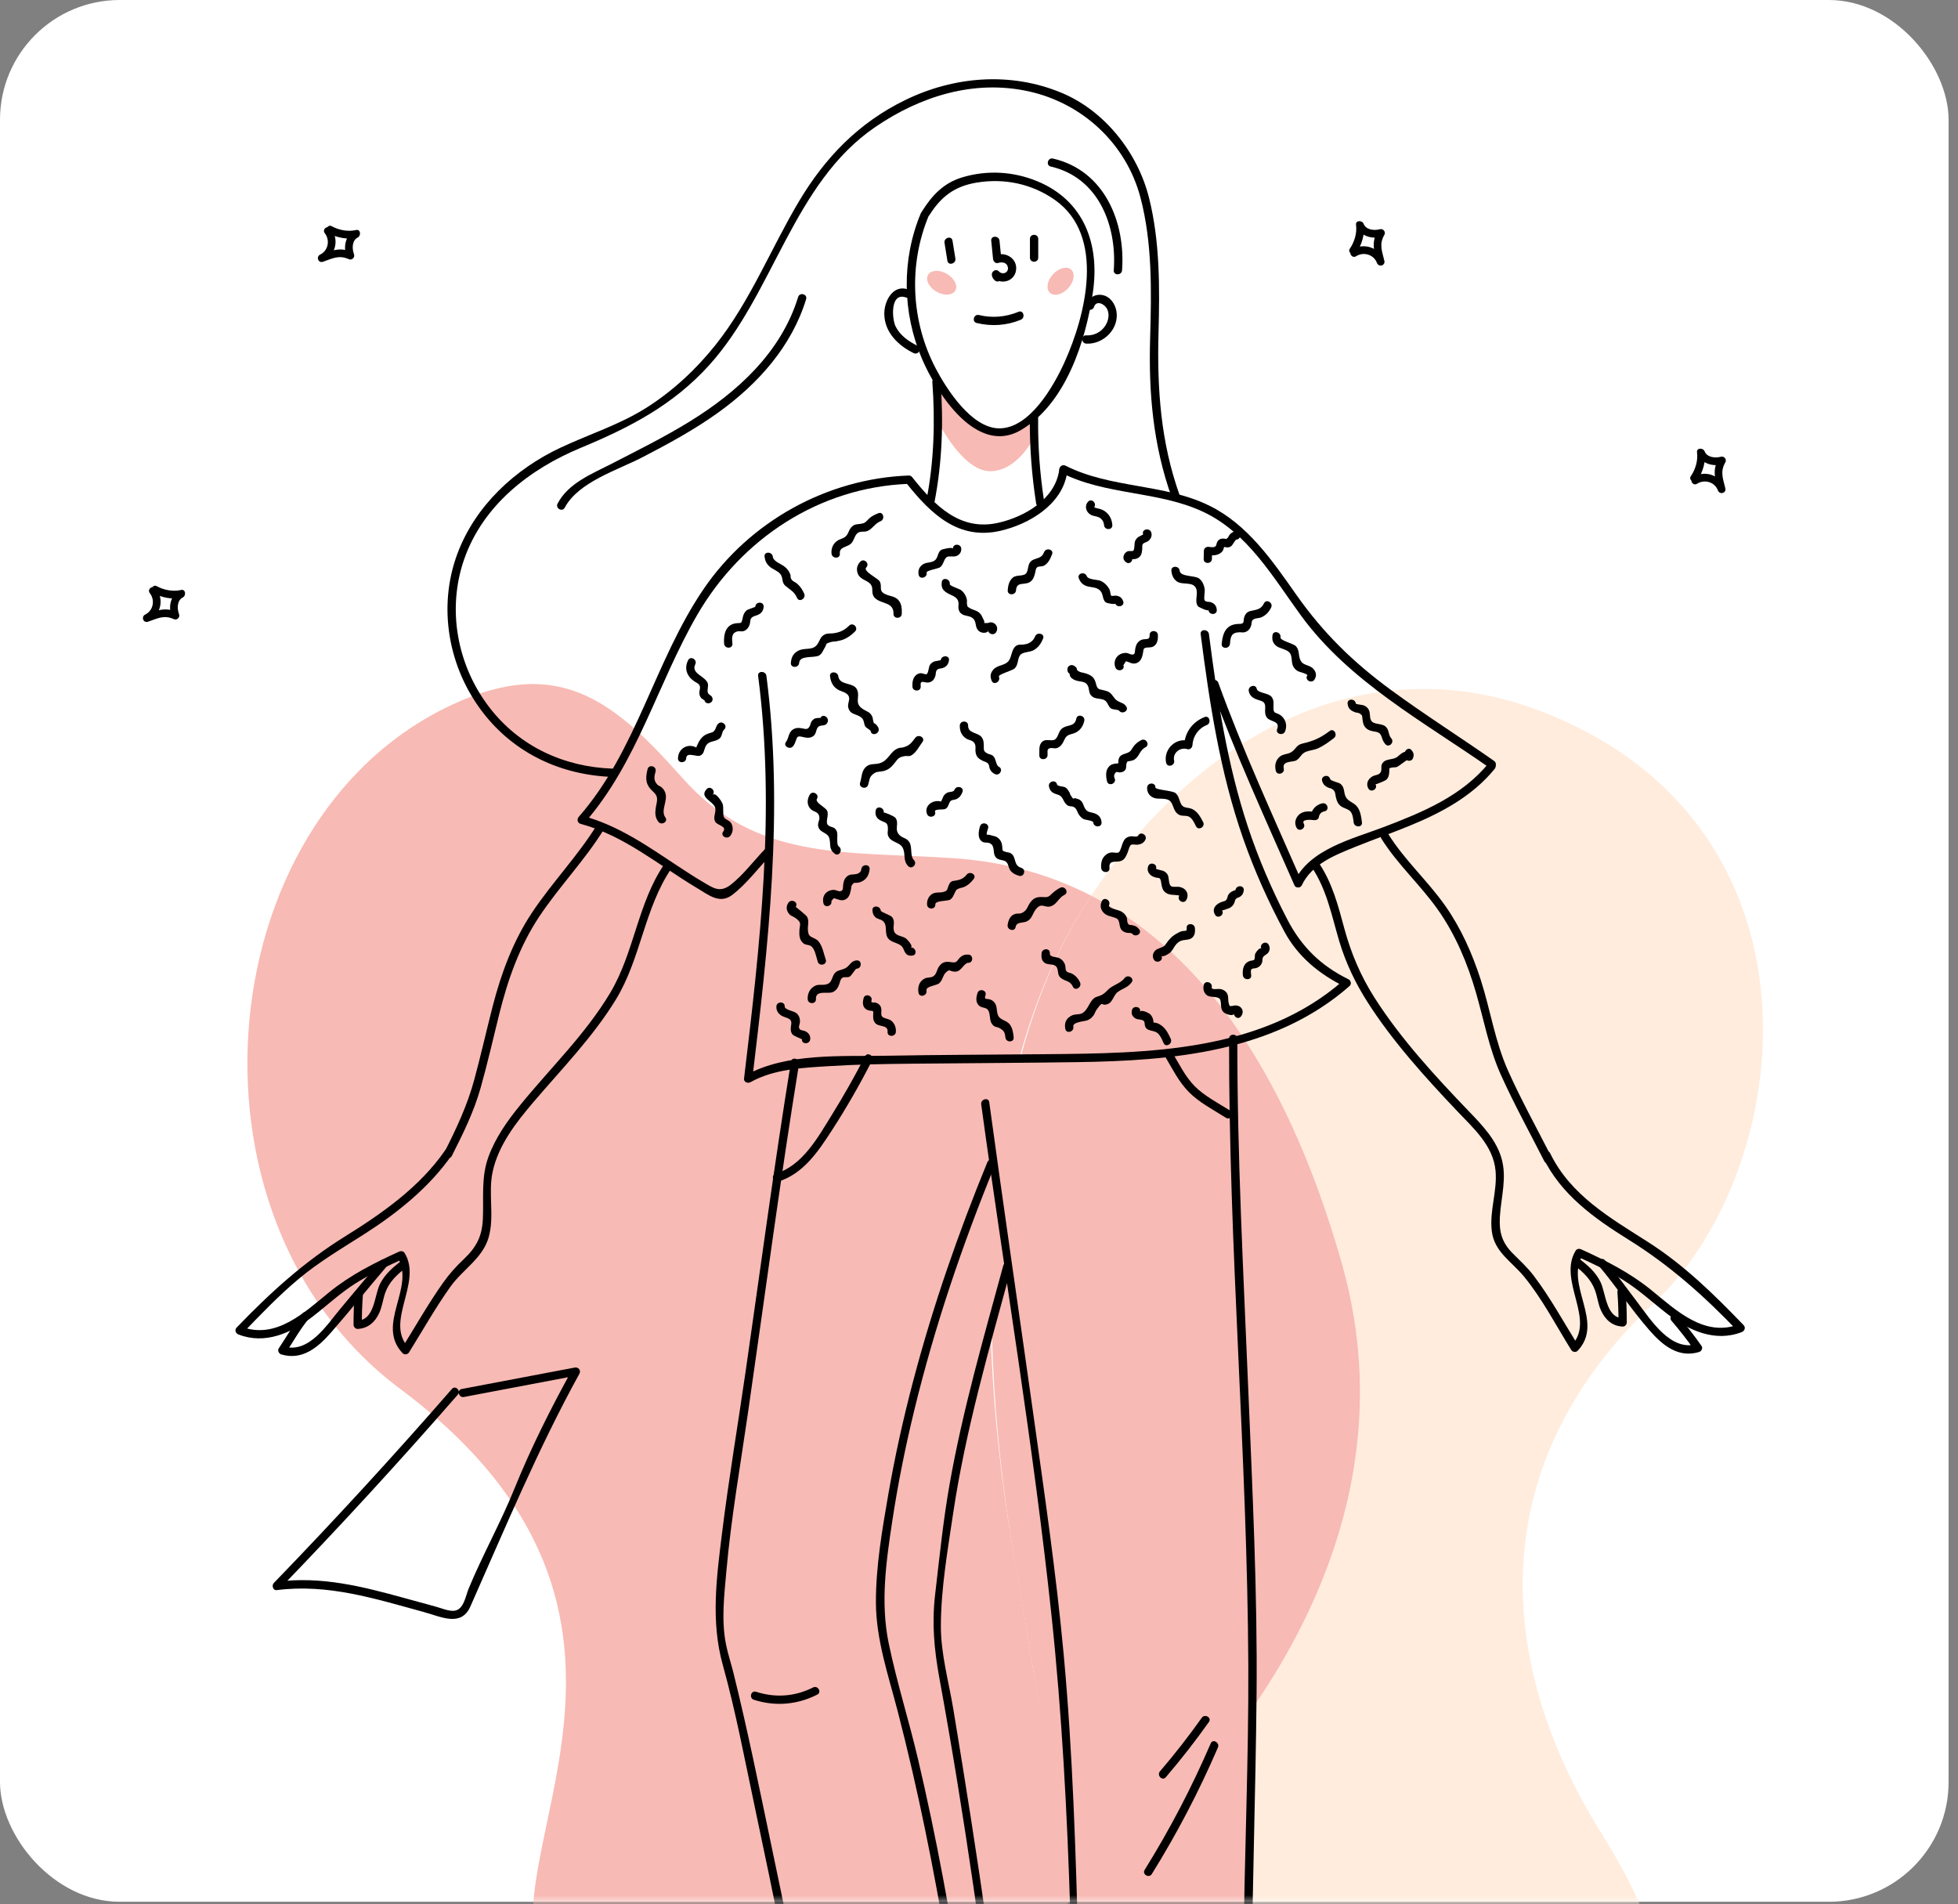 <svg width="327" height="318" viewBox="0 0 327 318" fill="none" xmlns="http://www.w3.org/2000/svg">
<rect x="0" y="0" width="327" height="318" fill="#808080" stroke="none"/>
<rect width="325.429" height="317.603" rx="20" fill="white"/>
<mask id="mask0" style="mask-type:alpha" maskUnits="userSpaceOnUse" x="1" y="0" width="326" height="318">
<rect x="1" width="325.429" height="317.603" rx="20" fill="#EAF3FA"/>
</mask>
<g mask="url(#mask0)">
<path d="M276.223 217.615C300.16 195.068 306.55 137.787 257.469 118.823C229.142 107.876 200.942 121.542 182.232 149.581C199.198 158.291 214.386 176.851 224.081 210.926C235.327 250.455 213.959 286.828 184.397 312.708C201.18 335.16 224.131 346.639 244.075 346.362C284.9 345.803 280.958 327.879 267.325 305.969C249.252 276.905 248.023 244.181 276.223 217.615Z" fill="#FFECDD"/>
<path d="M182.232 149.581C174.801 145.766 167.033 143.834 159.237 143.324C140.599 142.1 126.302 143.834 113.905 129.858C103.047 117.621 94.005 109.936 77.433 116.841C34.941 134.548 28.092 203.002 66.807 231.928C118.152 270.288 80.306 310.892 91.004 328.721C99.858 343.477 119.331 352.918 155.017 333.671C165.272 328.139 175.15 320.797 184.391 312.708C174.541 299.53 173.561 283.129 169.812 262.542C161.679 217.786 164.143 176.69 182.232 149.581Z" fill="#F8BAB4"/>
<path d="M224.081 210.92C214.386 176.845 199.198 158.291 182.232 149.575C164.143 176.685 161.978 219.785 170.123 264.53C173.871 285.122 174.547 299.518 184.397 312.697C213.959 286.827 235.327 250.449 224.081 210.92Z" fill="#F8BAB4"/>
<path d="M75.471 231.962C65.836 243.025 55.914 253.834 45.72 264.376C45.344 264.764 45.582 265.639 46.207 265.556C54.762 264.459 62.581 266.979 70.725 269.199C73.677 270.002 77.016 271.768 78.555 268.291C84.352 255.218 89.867 241.935 96.772 229.404C97.076 228.845 96.572 228.275 95.991 228.385C89.695 229.581 83.405 230.777 77.11 231.968C76.235 232.134 76.606 233.468 77.475 233.302C83.771 232.106 90.061 230.91 96.356 229.72C96.096 229.382 95.836 229.044 95.576 228.701C91.993 235.202 88.704 241.719 85.919 248.601C83.632 254.26 80.637 259.598 78.3 265.223C77.73 266.597 77.453 268.922 75.753 269.011C74.817 269.061 73.627 268.54 72.735 268.302C71.013 267.842 69.302 267.366 67.58 266.89C60.432 264.924 53.682 263.202 46.207 264.16C46.368 264.553 46.534 264.946 46.695 265.34C56.894 254.792 66.811 243.983 76.445 232.926C77.032 232.272 76.058 231.287 75.471 231.962Z" fill="black"/>
<path d="M205.796 174.176C205.796 174.176 182.49 177.265 167.701 176.989C154.993 176.751 132.408 177.548 132.408 177.548C132.408 177.548 119.828 264.723 119.828 268.621C119.828 272.519 122.004 281.113 123.039 286.057C125.104 295.919 143.687 395.713 143.687 395.713C143.687 395.713 171.217 392.274 171.676 392.274C172.136 392.274 166.4 327.812 163.415 312.901C160.431 297.989 156.992 274.13 156.992 267.48C156.992 260.825 168.232 210.128 168.232 210.814C168.232 211.501 176.948 266.788 178.326 295.005C179.705 323.222 180.619 401.682 180.619 401.682L207.689 403.974C207.689 403.974 209.755 281.932 209.295 276.423C208.836 270.913 205.796 174.176 205.796 174.176Z" fill="#F8BAB4"/>
<path d="M156.256 64.913L156.76 70.6C156.76 70.6 160.808 78.69 165.359 78.69C169.911 78.69 172.563 73.252 172.563 73.252L172.939 68.701C172.939 68.701 169.778 72.494 166.998 72.366C164.218 72.239 160.298 69.205 159.036 67.438C157.773 65.672 156.256 64.913 156.256 64.913Z" fill="#F8BAB4"/>
<path d="M172.009 39.886C172.009 40.938 172.009 41.985 172.009 43.037C172.009 43.928 173.393 43.928 173.393 43.037C173.393 41.985 173.393 40.938 173.393 39.886C173.393 38.995 172.009 38.995 172.009 39.886Z" fill="black"/>
<path d="M157.74 40.556C157.901 41.553 158.061 42.549 158.222 43.546C158.36 44.421 159.695 44.05 159.556 43.181C159.396 42.184 159.235 41.187 159.074 40.191C158.936 39.31 157.602 39.681 157.74 40.556Z" fill="black"/>
<path d="M165.542 40.196C165.642 41.209 165.741 42.223 165.846 43.242C165.891 43.662 166.256 44.061 166.721 43.911C167.33 43.718 168.117 43.812 168.305 44.554C168.548 45.523 167.447 45.988 166.815 45.323C166.323 44.803 165.509 45.346 165.658 45.999C165.752 46.386 165.835 46.536 166.123 46.813C166.76 47.438 167.74 46.459 167.103 45.833C167.065 45.766 167.031 45.694 166.993 45.628C166.605 45.855 166.223 46.076 165.835 46.303C167.109 47.643 169.396 47.045 169.684 45.157C169.971 43.247 168.067 42.029 166.356 42.577C166.649 42.798 166.937 43.02 167.231 43.247C167.131 42.234 167.031 41.221 166.926 40.202C166.843 39.316 165.453 39.31 165.542 40.196Z" fill="black"/>
<path d="M163.122 53.945C165.603 54.537 168.111 54.377 170.475 53.402C171.289 53.07 170.929 51.73 170.11 52.068C167.967 52.948 165.752 53.153 163.493 52.61C162.624 52.405 162.253 53.74 163.122 53.945Z" fill="black"/>
<path d="M153.781 35.617C150.542 43.363 150.686 52.217 153.98 59.93C156.4 65.595 163.072 76.143 170.459 71.846C178 67.461 181.339 56.89 182.518 48.834C183.692 40.827 181.079 33.524 173.271 30.285C169.263 28.624 164.894 28.364 160.713 29.615C157.629 30.54 155.691 32.577 154.019 35.235C153.543 35.994 154.739 36.686 155.215 35.933C157.164 32.832 159.423 31.104 163.105 30.495C167.723 29.731 172.341 30.684 176.206 33.413C184.661 39.388 181.339 52.627 177.79 60.478C175.985 64.465 171.959 71.58 166.86 71.536C162.275 71.497 158.139 65.085 156.278 61.541C152.137 53.662 151.688 44.188 155.127 35.983C155.459 35.163 154.119 34.803 153.781 35.617Z" fill="black"/>
<path d="M151.66 48.336C149.113 47.438 147.618 50.323 147.685 52.533C147.773 55.55 150.021 57.71 152.579 58.967C153.377 59.36 154.08 58.164 153.277 57.771C151.782 57.04 150.337 56.054 149.573 54.52C148.942 53.241 148.654 48.751 151.289 49.675C152.131 49.963 152.496 48.629 151.66 48.336Z" fill="black"/>
<path d="M182.701 51.265C183.116 50.035 184.506 50.816 184.888 51.586C185.248 52.311 185.182 53.147 184.866 53.873C184.268 55.251 182.906 56.082 181.417 56.004C180.525 55.955 180.531 57.344 181.417 57.389C184.274 57.538 186.942 54.919 186.455 51.995C186.25 50.761 185.42 49.52 184.119 49.277C182.884 49.044 181.76 49.736 181.367 50.899C181.079 51.746 182.419 52.106 182.701 51.265Z" fill="black"/>
<path d="M155.708 63.806C156.19 70.345 155.99 77.034 154.733 83.485C154.562 84.354 155.896 84.725 156.068 83.85C157.347 77.278 157.585 70.473 157.087 63.806C157.031 62.926 155.642 62.915 155.708 63.806Z" fill="black"/>
<path d="M197.014 82.721C193.83 73.811 193.232 64.913 193.481 55.561C193.681 48.07 193.731 40.301 191.881 32.981C189.988 25.479 184.489 18.48 177.252 15.484C168.747 11.963 159.34 12.732 151.167 16.714C143.404 20.495 137.79 26.304 133.41 33.668C128.698 41.592 125.287 50.334 119.507 57.593C116.284 61.641 112.452 65.218 108.089 68.009C103.571 70.899 98.493 72.477 93.671 74.736C86.007 78.319 79.347 84.481 76.368 92.527C73.079 101.414 74.878 111.469 80.598 118.927C85.891 125.832 93.715 129.459 102.342 129.752C103.233 129.785 103.233 128.401 102.342 128.368C94.18 128.086 86.772 124.675 81.749 118.158C76.345 111.148 74.585 101.735 77.547 93.319C80.709 84.343 88.438 78.346 96.96 74.803C105.166 71.392 112.403 67.671 118.455 60.966C129.279 48.961 132.408 30.617 146.173 21.215C153.72 16.06 162.673 13.258 171.776 15.252C180.807 17.234 188.105 24.011 190.469 33.009C192.457 40.573 192.308 48.673 192.081 56.436C191.809 65.617 192.573 74.365 195.691 83.086C195.979 83.922 197.313 83.562 197.014 82.721Z" fill="black"/>
<path d="M99.69 137.775C96.489 142.964 92.209 147.36 88.843 152.421C85.692 157.155 83.699 162.554 82.287 168.03C81.24 172.11 80.31 176.219 79.214 180.283C78.073 184.525 76.235 188.456 74.252 192.354C73.848 193.146 75.044 193.849 75.448 193.052C77.314 189.386 79.147 185.66 80.266 181.684C81.423 177.592 82.359 173.434 83.389 169.309C84.812 163.611 86.766 158.035 90.033 153.113C93.394 148.047 97.68 143.661 100.88 138.467C101.356 137.714 100.16 137.017 99.69 137.775Z" fill="black"/>
<path d="M74.319 192.133C70.127 198.212 63.832 202.636 57.647 206.473C50.775 210.737 45.117 215.886 39.524 221.706C39.137 222.11 39.352 222.675 39.829 222.863C44.264 224.591 48.649 222.625 52.204 219.884C54.59 218.046 56.778 215.975 59.33 214.358C61.877 212.747 64.612 211.473 67.348 210.233C67.032 210.15 66.717 210.067 66.401 209.984C69.43 215.017 62.697 221.174 67.231 225.98C67.547 226.313 68.09 226.207 68.317 225.842C70.598 222.182 72.735 218.367 75.244 214.857C77.248 212.049 80.592 210.139 81.589 206.706C82.63 203.129 81.495 199.336 82.27 195.715C83.228 191.247 86.163 187.493 89.058 184.093C93.815 178.506 99.009 173.213 102.857 166.922C107.059 160.045 107.619 151.607 112.154 144.996C112.657 144.259 111.461 143.567 110.958 144.298C106.495 150.81 105.946 159.06 101.893 165.837C97.757 172.747 91.932 178.34 86.882 184.547C84.751 187.166 82.763 189.956 81.589 193.151C80.316 196.64 80.808 199.951 80.642 203.561C80.509 206.468 79.579 208.273 77.447 210.294C76.185 211.49 75.05 212.736 74.048 214.153C71.55 217.669 69.402 221.479 67.121 225.139C67.481 225.095 67.846 225.045 68.206 225C64.208 220.765 70.576 214.247 67.591 209.281C67.387 208.937 66.988 208.877 66.645 209.032C62.508 210.909 58.533 212.924 54.989 215.798C50.798 219.198 46.058 223.81 40.194 221.523C40.294 221.911 40.399 222.293 40.499 222.68C43.522 219.535 46.551 216.363 49.906 213.561C53.322 210.704 57.121 208.478 60.864 206.086C66.357 202.575 71.777 198.234 75.504 192.83C76.019 192.099 74.823 191.402 74.319 192.133Z" fill="black"/>
<path d="M50.504 219.364C49.009 221.18 47.863 223.223 46.562 225.172C46.307 225.554 46.567 226.069 46.977 226.191C50.46 227.237 53.079 225.045 55.261 222.558C58.428 218.948 61.423 215.189 64.546 211.534C65.122 210.859 64.147 209.879 63.566 210.554C61.324 213.179 59.131 215.842 56.911 218.483C54.591 221.246 51.573 226.124 47.343 224.851C47.481 225.188 47.619 225.526 47.758 225.87C48.993 224.02 50.067 222.066 51.484 220.338C52.044 219.657 51.075 218.671 50.504 219.364Z" fill="black"/>
<path d="M59.225 216.196C59.097 217.88 59.037 219.557 59.048 221.241C59.048 221.601 59.363 221.949 59.74 221.933C61.473 221.85 62.669 220.781 63.361 219.214C63.832 218.157 63.953 216.994 64.335 215.909C64.95 214.164 66.224 212.913 67.663 211.817C68.361 211.285 67.674 210.078 66.966 210.621C65.57 211.684 64.241 212.852 63.45 214.452C62.514 216.357 62.575 220.405 59.74 220.543C59.972 220.776 60.199 221.003 60.432 221.235C60.421 219.546 60.482 217.874 60.609 216.191C60.675 215.311 59.291 215.316 59.225 216.196Z" fill="black"/>
<path d="M230.69 140.046C233.404 144.376 237.235 147.797 240.164 151.961C243.093 156.125 245.076 160.865 246.488 165.737C247.828 170.366 248.669 175.078 250.657 179.502C252.861 184.397 255.474 189.131 257.905 193.915C258.309 194.707 259.505 194.01 259.101 193.218C256.67 188.434 254.046 183.705 251.853 178.805C249.671 173.927 248.907 168.639 247.279 163.584C245.879 159.242 243.996 155.012 241.366 151.269C238.437 147.105 234.605 143.683 231.892 139.353C231.416 138.589 230.214 139.287 230.69 140.046Z" fill="black"/>
<path d="M257.7 193.312C260.723 199.519 266.255 203.467 271.958 207.016C278.874 211.313 284.594 216.435 290.219 222.293C290.319 221.905 290.424 221.523 290.524 221.135C284.66 223.422 279.92 218.81 275.729 215.41C272.191 212.536 268.204 210.521 264.073 208.644C263.73 208.489 263.337 208.544 263.127 208.893C260.142 213.86 266.51 220.371 262.512 224.613C262.872 224.657 263.237 224.707 263.597 224.751C261.166 220.848 258.918 216.706 256.133 213.035C255.076 211.639 253.83 210.521 252.606 209.286C250.79 207.448 250.347 205.687 250.491 203.201C250.685 199.907 251.72 196.629 250.74 193.362C249.827 190.316 247.606 187.98 245.458 185.743C239.788 179.846 233.935 173.511 229.539 166.596C227.252 163.002 225.63 159.193 224.517 155.079C223.459 151.175 222.507 147.41 220.198 144.027C219.7 143.296 218.498 143.988 219.002 144.724C221.599 148.534 222.379 152.88 223.675 157.216C224.749 160.793 226.338 164.143 228.343 167.288C232.518 173.855 237.994 179.901 243.337 185.532C246.061 188.406 249.367 191.296 249.766 195.499C250.092 198.893 248.714 202.249 249.146 205.648C249.589 209.092 252.429 210.659 254.489 213.151C257.551 216.861 259.86 221.363 262.401 225.438C262.628 225.803 263.176 225.908 263.486 225.576C268.021 220.77 261.294 214.613 264.317 209.58C264.001 209.663 263.686 209.746 263.37 209.829C265.962 211.008 268.558 212.21 270.989 213.705C273.702 215.377 276.006 217.542 278.514 219.48C282.069 222.221 286.449 224.192 290.889 222.459C291.365 222.271 291.581 221.706 291.194 221.302C286.244 216.152 281.227 211.241 275.181 207.387C268.868 203.362 262.307 199.613 258.891 192.609C258.509 191.817 257.313 192.515 257.7 193.312Z" fill="black"/>
<path d="M279.161 220.587C280.512 222.154 281.78 223.782 282.971 225.477C283.109 225.139 283.248 224.801 283.386 224.458C279.062 225.759 275.734 220.482 273.514 217.559C271.709 215.178 269.97 212.764 268.043 210.477C267.467 209.796 266.493 210.776 267.063 211.457C269.992 214.929 272.478 218.744 275.468 222.16C277.644 224.652 280.269 226.839 283.752 225.792C284.15 225.67 284.433 225.155 284.167 224.773C282.91 222.979 281.57 221.263 280.141 219.602C279.56 218.932 278.58 219.917 279.161 220.587Z" fill="black"/>
<path d="M270.12 215.803C270.247 217.487 270.308 219.164 270.297 220.848C270.529 220.615 270.756 220.388 270.989 220.155C268.176 220.017 268.209 215.958 267.279 214.065C266.493 212.464 265.159 211.296 263.763 210.233C263.054 209.69 262.362 210.892 263.066 211.429C264.505 212.525 265.768 213.777 266.393 215.521C266.781 216.606 266.892 217.769 267.368 218.827C268.071 220.382 269.25 221.457 270.989 221.545C271.366 221.562 271.681 221.213 271.681 220.853C271.692 219.164 271.631 217.492 271.504 215.809C271.438 214.923 270.053 214.917 270.12 215.803Z" fill="black"/>
<path d="M151.461 80.794C155.531 85.904 160.115 90.234 167.048 88.651C171.876 87.549 177.408 84.26 178.216 78.955C178.349 78.086 177.014 77.71 176.882 78.59C176.151 83.413 171.079 86.336 166.682 87.316C160.326 88.734 156.118 84.431 152.441 79.814C151.887 79.121 150.913 80.102 151.461 80.794Z" fill="black"/>
<path d="M151.743 79.415C138.089 79.924 125.193 87.095 117.508 98.368C109.318 110.389 106.356 125.35 96.65 136.424C96.317 136.806 96.428 137.438 96.954 137.582C104.252 139.542 109.988 144.481 116.361 148.279C118.399 149.497 120.215 151.059 122.336 149.42C124.645 147.642 126.616 145.012 128.626 142.897C129.241 142.249 128.261 141.269 127.646 141.917C125.857 143.8 124.113 146.12 122.076 147.725C120.237 149.171 119.119 148.301 117.436 147.316C116.035 146.491 114.667 145.61 113.316 144.713C108.244 141.358 103.272 137.847 97.325 136.253C97.425 136.64 97.53 137.022 97.63 137.41C106.472 127.316 109.822 114.105 116.444 102.682C123.825 89.941 136.86 81.359 151.749 80.805C152.635 80.766 152.64 79.382 151.743 79.415Z" fill="black"/>
<path d="M126.611 112.875C129.54 135.3 126.932 157.836 124.258 180.145C124.191 180.693 124.883 180.975 125.299 180.743C129.307 178.511 134.003 178.329 138.488 178.046C143.045 177.758 147.607 177.692 152.17 177.642C161.394 177.548 170.619 177.515 179.844 177.382C195.807 177.155 212.834 175.693 225.369 164.685C226.039 164.098 225.059 163.118 224.389 163.705C210.735 175.704 191.793 175.898 174.611 176.053C165.724 176.136 156.837 176.153 147.956 176.313C140.525 176.446 131.312 175.809 124.601 179.547C124.95 179.746 125.293 179.945 125.642 180.145C128.316 157.836 130.924 135.295 127.995 112.875C127.884 112.006 126.5 111.995 126.611 112.875Z" fill="black"/>
<path d="M200.519 105.899C201.998 117.438 203.758 128.999 207.612 140.023C209.484 145.383 211.809 150.571 214.495 155.571C216.726 159.724 220.292 162.664 224.495 164.735C225.292 165.128 225.995 163.932 225.192 163.539C220.591 161.275 217.374 158.124 215.01 153.589C212.402 148.584 210.165 143.384 208.393 138.025C204.949 127.615 203.293 116.746 201.904 105.904C201.793 105.029 200.409 105.018 200.519 105.899Z" fill="black"/>
<path d="M202.136 114.392C206.261 125.782 211.333 136.79 216.195 147.875C216.4 148.34 217.18 148.318 217.391 147.875C219.074 144.303 222.894 142.825 226.339 141.43C229.312 140.228 232.335 139.165 235.297 137.953C240.702 135.743 245.868 133.002 249.616 128.412C250.175 127.726 249.201 126.74 248.636 127.432C244.112 132.969 237.545 135.66 231.034 138.141C225.923 140.09 218.731 141.79 216.189 147.177C216.588 147.177 216.986 147.177 217.385 147.177C212.573 136.197 207.551 125.3 203.465 114.021C203.172 113.191 201.832 113.551 202.136 114.392Z" fill="black"/>
<path d="M177.252 78.961C184.677 82.732 193.371 81.962 200.862 85.439C208.348 88.916 212.606 96.403 217.28 102.809C225.347 113.855 237.811 120.561 248.819 128.268C249.549 128.783 250.242 127.582 249.516 127.072C243.808 123.069 237.905 119.342 232.285 115.217C226.011 110.616 221 105.727 216.521 99.365C212.523 93.684 208.387 87.599 201.97 84.448C194.401 80.727 185.491 81.597 177.956 77.77C177.158 77.361 176.455 78.557 177.252 78.961Z" fill="black"/>
<path d="M132.104 177.299C129.33 194.364 127.048 211.512 124.584 228.622C123.267 237.78 121.711 246.927 120.576 256.107C119.668 263.444 118.693 270.781 120.697 277.995C122.89 285.88 124.402 293.997 126.102 301.998C129.219 316.672 132.198 331.378 135.016 346.118C138.145 362.446 141.212 378.819 143.405 395.309C143.521 396.178 144.905 396.189 144.789 395.309C140.902 366.051 134.85 337.015 128.809 308.139C126.799 298.538 124.856 288.903 122.491 279.38C122.098 277.79 121.567 276.224 121.246 274.618C120.443 270.587 120.952 266.417 121.312 262.364C122.104 253.5 123.649 244.712 124.922 235.908C127.735 216.495 130.293 197.033 133.444 177.67C133.582 176.795 132.248 176.418 132.104 177.299Z" fill="black"/>
<path d="M167.551 211.357C164.262 223.444 160.78 235.498 158.593 247.852C157.513 253.953 156.898 260.105 156.178 266.251C155.608 271.118 156.007 275.437 156.882 280.238C161.117 303.41 164.412 326.81 167.192 350.204C168.842 364.107 170.259 378.038 171.599 391.975C171.832 391.743 172.059 391.516 172.291 391.283C170.78 391.172 169.141 391.549 167.651 391.731C164.739 392.097 161.832 392.501 158.925 392.894C155.83 393.315 152.734 393.747 149.634 394.14C148.072 394.339 146.35 394.738 144.766 394.616C143.881 394.55 143.881 395.934 144.766 396.001C146.278 396.111 147.917 395.735 149.407 395.552C152.319 395.187 155.226 394.782 158.133 394.389C161.228 393.968 164.323 393.537 167.424 393.143C168.986 392.944 170.708 392.545 172.291 392.667C172.64 392.695 173.016 392.329 172.983 391.975C170.746 368.731 168.233 345.519 164.943 322.402C163.194 310.093 161.261 297.807 159.229 285.537C158.471 280.946 157.125 276.245 157.131 271.578C157.136 265.421 158.26 258.909 159.168 252.824C161.25 238.87 165.182 225.316 168.88 211.728C169.118 210.864 167.784 210.493 167.551 211.357Z" fill="black"/>
<path d="M205.264 173.467C205.187 208.378 208.315 243.228 208.476 278.134C208.548 293.77 207.839 309.424 207.684 325.066C207.518 342.103 207.479 359.135 207.507 376.173C207.524 385.63 207.573 395.087 207.623 404.544C207.629 405.436 209.013 405.436 209.007 404.544C208.88 380.215 208.819 355.885 209.013 331.555C209.14 315.398 209.7 299.247 209.855 283.089C210.015 266.124 209.174 249.142 208.476 232.199C207.673 212.636 206.604 193.046 206.649 173.467C206.649 172.576 205.264 172.576 205.264 173.467Z" fill="black"/>
<path d="M163.869 184.436C167.751 212.869 172.579 241.24 175.608 269.778C179.102 302.729 179.124 336.112 179.661 369.212C179.833 379.888 180.342 390.663 179.932 401.333C179.899 402.224 181.283 402.224 181.317 401.333C181.66 392.335 181.256 383.254 181.123 374.257C180.885 358.26 180.564 342.269 180.121 326.278C179.661 309.595 179.179 292.895 177.64 276.268C176.389 262.735 174.412 249.297 172.524 235.842C170.099 218.583 167.568 201.335 165.209 184.065C165.082 183.19 163.748 183.561 163.869 184.436Z" fill="black"/>
<path d="M171.992 69.719C171.942 74.548 172.302 79.326 173.044 84.094C173.183 84.969 174.517 84.598 174.379 83.728C173.653 79.083 173.327 74.421 173.377 69.725C173.388 68.828 172.003 68.828 171.992 69.719Z" fill="black"/>
<path d="M108.15 128.451C107.729 130.096 107.84 131.103 109.086 132.222C110.138 133.169 109.645 133.861 109.485 135.134C109.385 135.915 109.457 136.568 109.928 137.216C110.448 137.93 111.65 137.238 111.124 136.519C110.282 135.372 111.572 133.722 111.113 132.405C110.98 132.034 110.786 131.74 110.487 131.48C110.288 131.308 109.955 131.22 109.784 131.037C109.086 130.289 109.28 129.636 109.485 128.828C109.706 127.953 108.372 127.587 108.15 128.451Z" fill="black"/>
<path d="M114.601 126.624C114.656 125.489 116.345 126.463 116.943 126.186C117.586 125.893 117.536 125.339 117.785 124.774C118.278 123.645 119.175 123.983 120.033 123.44C120.686 123.025 120.465 122.277 120.946 121.829C121.605 121.225 120.62 120.245 119.966 120.849C119.634 121.153 119.629 121.436 119.44 121.812C119.141 122.399 118.748 122.316 118.172 122.543C117.231 122.914 116.816 123.612 116.423 124.475C116.163 125.046 116.456 124.813 115.775 124.636C115.343 124.525 114.922 124.542 114.507 124.708C113.687 125.035 113.272 125.771 113.228 126.618C113.173 127.51 114.557 127.51 114.601 126.624Z" fill="black"/>
<path d="M114.922 110.256C114.235 111.635 114.695 112.903 115.913 113.761C116.162 113.938 116.633 114.127 116.793 114.398C117.059 114.852 116.766 115.301 116.799 115.76C116.821 116.081 116.898 116.314 117.098 116.569C117.164 116.652 117.652 116.967 117.652 116.962C117.867 117.825 119.202 117.46 118.986 116.596C118.864 116.098 118.432 116.109 118.244 115.749C118.022 115.323 118.382 114.57 118.183 114.066C117.723 112.892 115.365 112.466 116.112 110.96C116.511 110.162 115.32 109.459 114.922 110.256Z" fill="black"/>
<path d="M118.023 131.779C116.677 133.202 119.174 133.8 119.446 134.913C119.64 135.721 118.981 136.513 119.485 137.283C119.867 137.858 121.45 137.991 120.775 138.883C120.232 139.591 121.434 140.284 121.971 139.58C122.38 139.043 122.486 138.357 122.236 137.725C121.96 137.017 121.45 137.044 121.007 136.607C120.609 136.219 120.93 134.874 120.664 134.198C120.548 133.91 119.523 132.2 119.003 132.753C119.617 132.111 118.637 131.131 118.023 131.779Z" fill="black"/>
<path d="M122.319 107.499C122.258 106.712 122.07 105.732 123.133 105.456C123.51 105.356 123.881 105.528 124.274 105.367C124.733 105.184 125.021 104.797 125.187 104.337C125.298 104.027 125.259 103.584 125.42 103.307C125.642 102.925 126.179 102.853 126.533 102.704C127.17 102.432 127.496 101.995 127.535 101.314C127.579 100.422 126.195 100.428 126.151 101.314C126.145 101.397 124.944 101.751 124.767 101.879C124.529 102.05 124.368 102.272 124.235 102.532C124.086 102.831 124.052 103.152 123.975 103.468C123.825 104.11 123.753 104.033 123.128 104.071C121.229 104.182 120.808 105.86 120.93 107.499C121.001 108.379 122.386 108.39 122.319 107.499Z" fill="black"/>
<path d="M127.685 92.959C127.768 93.623 127.984 94.11 128.471 94.57C129.014 95.079 129.822 95.284 130.31 95.849C130.819 96.447 130.503 97.272 131.157 97.831C131.949 98.501 132.663 98.795 133.111 99.847C133.46 100.666 134.651 99.957 134.307 99.149C134.025 98.484 133.637 97.914 133.089 97.444C132.873 97.255 132.48 97.111 132.303 96.912C131.866 96.425 132.159 96.297 131.949 95.832C131.727 95.334 131.472 94.985 131.046 94.642C130.47 94.171 129.169 93.795 129.064 92.964C128.959 92.084 127.574 92.073 127.685 92.959Z" fill="black"/>
<path d="M133.466 110.705C133.565 109.348 135.991 109.957 136.816 109.453C137.369 109.116 137.458 108.556 137.796 108.075C137.879 107.881 137.967 107.687 138.05 107.493C138.543 107.238 139.058 107.117 139.601 107.117C140.005 107.017 140.398 106.978 140.791 106.823C141.577 106.524 142.209 106.054 142.796 105.461C143.427 104.83 142.447 103.85 141.816 104.481C141.013 105.284 140.199 105.644 139.075 105.771C138.654 105.821 138.194 105.749 137.79 105.932C136.976 106.303 136.954 106.973 136.489 107.621C135.703 108.717 134.396 108.091 133.294 108.684C132.458 109.132 132.148 109.802 132.081 110.71C132.015 111.596 133.399 111.591 133.466 110.705Z" fill="black"/>
<path d="M143.693 93.789C143.144 94.343 142.967 95.04 143.255 95.793C143.676 96.895 145.027 96.879 145.514 97.743C145.896 98.418 145.398 99.149 146.134 99.88C147.175 100.91 149.279 100.5 149.219 102.504C149.191 103.396 150.575 103.396 150.603 102.504C150.63 101.707 150.608 100.888 150.066 100.245C149.512 99.592 148.742 99.597 148.006 99.293C146.561 98.701 147.441 98.003 146.91 97.084C146.605 96.563 144.058 95.384 144.673 94.764C145.298 94.138 144.318 93.158 143.693 93.789Z" fill="black"/>
<path d="M140.26 92.46C140.143 91.314 141.445 91.397 142.092 90.816C142.596 90.362 142.652 89.647 143.078 89.16C143.598 88.562 144.285 88.972 144.949 88.645C145.758 88.246 146.151 87.41 147.054 87.045C147.868 86.718 147.513 85.378 146.688 85.71C146.201 85.904 145.747 86.115 145.326 86.441C144.944 86.74 144.65 87.239 144.202 87.377C143.277 87.665 142.718 87.322 142.048 88.208C141.788 88.556 141.694 88.988 141.45 89.337C141.029 89.946 140.387 89.941 139.822 90.317C139.108 90.793 138.787 91.63 138.87 92.46C138.964 93.341 140.348 93.352 140.26 92.46Z" fill="black"/>
<path d="M154.755 95.616C154.689 95.273 156.649 94.968 156.965 94.758C157.596 94.326 157.579 93.435 158.094 93.053C158.476 92.77 159.296 93.08 159.816 92.82C160.303 92.576 160.564 92.178 160.536 91.635C160.492 90.749 159.107 90.744 159.152 91.635C159.135 91.308 157.336 91.696 157.131 91.868C156.461 92.427 156.743 93.379 155.818 93.756C155.176 94.022 154.534 93.894 153.969 94.37C153.449 94.813 153.299 95.334 153.421 95.987C153.587 96.857 154.921 96.486 154.755 95.616Z" fill="black"/>
<path d="M138.621 112.947C138.742 113.878 139.091 114.669 139.933 115.168C140.525 115.522 141.649 115.627 141.804 116.497C141.904 117.045 141.5 117.587 141.677 118.213C141.993 119.326 142.851 119.182 143.67 119.702C144.418 120.179 144.174 120.716 144.506 121.319C144.634 121.552 145.387 121.917 145.415 122.1C145.542 122.98 146.876 122.604 146.749 121.735C146.688 121.336 146.527 121.325 146.345 121.015C146.223 120.91 146.084 120.821 145.935 120.755C145.835 120.456 145.769 120.157 145.736 119.846C145.392 118.866 144.8 118.889 144.041 118.368C142.574 117.366 143.737 116.358 143.1 115.107C142.491 113.905 140.215 114.514 140.005 112.947C139.889 112.078 138.499 112.067 138.621 112.947Z" fill="black"/>
<path d="M157.286 97.189C157.109 98.324 157.657 98.8 158.637 99.265C159.373 99.614 160.043 99.863 160.088 100.782C160.099 101.065 160.021 101.336 160.071 101.613C160.149 102.073 160.293 102.344 160.697 102.587C161.228 102.909 161.943 102.82 162.446 103.235C163.044 103.734 162.862 104.409 163.166 104.996C163.332 105.312 163.582 105.517 163.914 105.616C164.119 105.677 164.373 105.705 164.589 105.649C165.32 105.461 164.805 105.411 165.149 104.902C164.65 105.644 165.846 106.336 166.345 105.6C166.804 104.924 166.405 104.055 165.592 103.933C165.298 103.889 165.088 104.06 164.838 104.055C163.953 104.027 164.595 104.094 164.312 103.584C164.036 103.086 163.991 102.715 163.521 102.311C163.022 101.884 162.391 101.857 161.887 101.508C161.483 101.225 161.666 101.469 161.511 101.004C161.439 100.782 161.527 100.417 161.477 100.162C161.356 99.542 161.029 98.966 160.525 98.568C160.237 98.335 158.576 97.842 158.62 97.554C158.753 96.685 157.419 96.314 157.286 97.189Z" fill="black"/>
<path d="M132.469 124.597C132.679 124.32 132.79 124.032 132.906 123.711C133.133 123.08 133.161 122.886 133.853 123.03C134.517 123.174 135.187 123.379 135.802 122.947C136.383 122.543 136.223 121.845 136.627 121.419C137.064 120.948 137.862 121.43 138.211 120.611C138.559 119.802 137.363 119.093 137.015 119.913C137.042 119.852 136.25 119.929 136.145 119.974C135.896 120.079 135.702 120.24 135.547 120.467C135.37 120.721 135.359 121.037 135.215 121.297C134.888 121.906 134.534 121.746 133.936 121.629C133.327 121.513 132.74 121.535 132.253 121.962C131.671 122.471 131.716 123.307 131.267 123.9C130.73 124.603 131.932 125.295 132.469 124.597Z" fill="black"/>
<path d="M144.983 131.076C145.248 130.262 145.121 129.813 145.824 129.265C146.439 128.783 146.721 128.944 147.436 128.794C148.205 128.634 148.681 128.279 149.185 127.704C149.894 126.89 149.888 126.447 151.173 126.264C151.433 126.225 151.754 126.325 152.02 126.231C152.906 125.904 153.537 124.597 154.058 123.911C154.6 123.202 153.399 122.515 152.862 123.213C152.22 124.049 151.921 124.52 150.852 124.808C150.525 124.896 150.309 124.846 150.016 124.957C148.62 125.478 148.416 127.067 146.843 127.482C145.99 127.709 145.248 127.438 144.54 128.147C143.864 128.822 143.92 129.869 143.643 130.716C143.371 131.557 144.711 131.923 144.983 131.076Z" fill="black"/>
<path d="M153.764 114.653C153.748 114.193 153.681 113.8 154.229 113.888C154.567 113.944 154.833 114.038 155.182 113.96C155.752 113.833 156.073 113.385 156.223 112.842C156.295 112.593 156.267 112.261 156.383 112.028C156.599 111.602 157.075 111.69 157.474 111.552C158.094 111.336 158.41 110.887 158.487 110.262C158.598 109.381 157.214 109.387 157.103 110.262C157.103 110.267 156.101 110.428 155.996 110.478C155.713 110.599 155.481 110.788 155.309 111.042C155.077 111.391 155.06 112.488 154.733 112.593C154.512 112.665 154.008 112.393 153.726 112.427C153.432 112.46 153.172 112.576 152.956 112.77C152.435 113.235 152.352 113.988 152.38 114.647C152.413 115.544 153.798 115.544 153.764 114.653Z" fill="black"/>
<path d="M166.826 113.008C166.666 112.626 169.063 111.989 169.429 111.652C170.11 111.026 169.883 110.074 170.359 109.426C170.796 108.828 171.959 108.966 172.646 108.573C173.415 108.13 173.875 107.454 174.202 106.652C174.539 105.827 173.199 105.467 172.867 106.286C172.485 107.216 171.71 107.593 170.763 107.654C170.431 107.676 170.11 107.621 169.8 107.792C168.903 108.296 169.019 109.664 168.443 110.384C167.779 111.214 166.588 111.004 165.868 111.856C165.37 112.449 165.331 113.019 165.625 113.711C165.979 114.52 167.175 113.817 166.826 113.008Z" fill="black"/>
<path d="M169.683 98.584C169.789 97.028 171.101 97.809 172.037 97.178C172.59 96.801 172.762 96.187 172.9 95.567C172.983 95.201 172.972 94.852 173.321 94.681C173.593 94.553 173.997 94.636 174.301 94.492C175.06 94.127 175.409 93.307 175.702 92.576C176.029 91.746 174.694 91.392 174.368 92.211C174.058 92.992 173.665 93.091 172.895 93.352C172.64 93.44 172.419 93.518 172.214 93.701C171.627 94.227 171.793 94.946 171.477 95.589C171.095 96.369 169.866 95.904 169.185 96.436C168.526 96.956 168.349 97.798 168.294 98.59C168.238 99.47 169.623 99.47 169.683 98.584Z" fill="black"/>
<path d="M135.238 132.715C134.789 133.456 134.717 134.398 135.359 135.084C135.902 135.666 136.777 135.472 136.843 136.552C136.876 137.05 136.517 137.465 136.649 138.013C136.926 139.176 138.283 138.938 138.532 140.09C138.765 141.17 138.405 141.823 139.418 142.582C140.132 143.119 140.819 141.917 140.116 141.386C139.551 140.959 140.049 139.436 139.723 138.766C139.34 137.975 138.814 138.263 138.288 137.798C137.773 137.343 138.488 136.136 138.133 135.389C137.862 134.813 136.063 134.027 136.434 133.407C136.893 132.648 135.697 131.95 135.238 132.715Z" fill="black"/>
<path d="M146.245 135.35C146.112 136.076 146.345 136.646 147.026 137C147.857 137.438 148.266 137.283 148.288 138.362C148.299 138.833 148.15 139.176 148.355 139.647C148.809 140.721 150.293 140.61 150.775 141.613C151.284 142.67 150.752 143.678 151.666 144.641C152.281 145.289 153.255 144.309 152.646 143.661C151.937 142.914 152.397 141.574 151.899 140.699C151.467 139.94 150.847 140.023 150.287 139.52C149.23 138.573 150.249 137.565 149.556 136.59C149.352 136.303 147.607 135.577 147.585 135.716C147.74 134.846 146.406 134.47 146.245 135.35Z" fill="black"/>
<path d="M138.848 150.472C138.98 150.317 139.113 150.162 139.252 150.001C139.468 150.062 139.684 150.128 139.9 150.189C140.071 150.239 140.226 150.317 140.409 150.333C140.68 150.367 140.963 150.333 141.212 150.2C141.882 149.852 141.987 149.126 142.131 148.467C142.203 148.135 142.109 148.024 142.353 147.714C142.663 147.321 142.64 147.471 143.1 147.432C143.488 147.399 143.842 147.288 144.169 147.078C144.866 146.629 145.154 145.953 145.232 145.156C145.315 144.27 143.931 144.276 143.848 145.156C143.781 145.848 143.045 146.003 142.541 146.031C142.353 146.042 142.092 146.042 141.91 146.109C141.583 146.219 141.334 146.435 141.145 146.718C140.963 146.983 140.885 147.299 140.83 147.609C140.736 148.107 140.941 148.811 140.271 148.844C139.972 148.86 139.59 148.611 139.252 148.611C138.925 148.611 138.537 148.705 138.255 148.877C137.535 149.314 137.347 150.068 137.513 150.832C137.701 151.706 139.036 151.341 138.848 150.472Z" fill="black"/>
<path d="M131.688 150.738C131.239 151.341 131.295 152.05 131.793 152.637C132.098 152.991 132.441 153.024 132.801 153.279C133.986 154.11 133.559 154.337 133.504 155.422C133.46 156.236 133.515 157.044 134.224 157.576C134.573 157.836 135.082 157.764 135.409 157.98C136.134 158.456 136.317 159.863 136.572 160.621C136.854 161.463 138.194 161.103 137.906 160.256C137.607 159.37 137.391 158.152 136.826 157.382C136.583 157.055 136.489 156.978 136.19 156.812C135.348 156.341 134.994 156.463 134.922 155.256C134.877 154.481 135.182 153.827 134.778 153.091C134.617 152.803 132.873 151.457 132.884 151.446C133.416 150.721 132.214 150.029 131.688 150.738Z" fill="black"/>
<path d="M136.267 166.856C136.195 165.256 138.266 166.047 139.074 165.688C139.695 165.411 139.966 164.912 140.182 164.303C140.315 163.927 140.353 163.495 140.736 163.262C140.963 163.124 141.566 163.268 141.86 163.124C142.253 162.936 142.806 161.789 143.083 161.773C143.969 161.717 143.975 160.333 143.083 160.389C142.053 160.455 141.932 161.341 141.129 161.723C140.221 162.149 139.573 161.95 139.119 163.024C138.798 163.777 138.726 164.314 137.74 164.447C137.197 164.519 136.705 164.37 136.179 164.608C135.282 165.012 134.844 165.903 134.888 166.861C134.922 167.742 136.306 167.747 136.267 166.856Z" fill="black"/>
<path d="M129.662 168.085C129.629 168.738 129.939 169.248 130.492 169.602C131.24 170.078 132.331 169.934 132.137 171.114C132.043 171.69 131.965 172.249 132.342 172.747C132.53 173.002 133.936 173.528 133.931 173.561C133.848 174.447 135.232 174.442 135.315 173.561C135.37 172.93 135.033 172.476 134.468 172.21C134.053 172.016 133.571 172.16 133.444 171.618C133.388 171.391 133.576 170.992 133.593 170.743C133.632 170.117 133.477 169.586 132.978 169.181C132.569 168.849 131.024 168.633 131.052 168.085C131.09 167.194 129.706 167.194 129.662 168.085Z" fill="black"/>
<path d="M144.218 166.717C144.075 167.293 144.014 167.941 144.462 168.401C144.667 168.611 144.916 168.716 145.21 168.772C145.73 168.877 145.869 168.661 145.835 169.281C145.808 169.829 145.78 170.4 146.156 170.843C146.777 171.579 148.327 171.07 148.233 172.326C148.166 173.212 149.551 173.212 149.617 172.326C149.672 171.618 149.418 170.942 148.87 170.477C148.36 170.045 147.303 170.134 147.203 169.514C147.114 168.943 147.347 168.445 146.965 167.919C146.782 167.67 146.538 167.531 146.245 167.448C145.852 167.338 145.42 167.598 145.547 167.077C145.769 166.219 144.434 165.848 144.218 166.717Z" fill="black"/>
<path d="M145.703 152.05C145.758 152.487 145.808 152.786 146.134 153.124C146.505 153.506 146.987 153.478 147.375 153.755C148.394 154.497 147.535 155.959 148.454 156.862C149.18 157.576 150.442 157.443 150.858 158.434C151.184 159.22 151.456 159.735 152.408 159.58C153.283 159.436 152.912 158.102 152.042 158.246C152.707 158.135 151.444 156.806 151.262 156.69C150.559 156.241 149.468 156.347 149.268 155.344C149.119 154.586 149.529 153.938 149.036 153.224C148.731 152.781 147.131 152.377 147.087 152.055C146.976 151.181 145.592 151.169 145.703 152.05Z" fill="black"/>
<path d="M154.728 165.433C154.589 164.691 156.378 164.597 156.826 164.231C157.463 163.716 157.452 162.803 158.067 162.315C158.654 161.845 158.465 162.116 159.146 162.238C159.434 162.288 159.645 162.288 159.916 162.205C160.547 162.016 161.123 160.787 161.693 160.798C162.585 160.815 162.585 159.431 161.693 159.414C161.162 159.403 160.808 159.481 160.392 159.846C159.783 160.383 159.916 160.859 158.936 160.699C158.011 160.544 157.38 160.582 156.799 161.446C156.439 161.978 156.428 162.67 155.885 163.035C155.437 163.334 154.905 163.168 154.412 163.423C153.499 163.894 153.222 164.862 153.399 165.804C153.56 166.673 154.894 166.302 154.728 165.433Z" fill="black"/>
<path d="M163.249 165.837C163.05 166.446 162.917 167.199 163.338 167.758C163.975 168.6 164.91 167.93 165.215 169.17C165.398 169.929 165.254 170.688 165.907 171.275C166.223 171.551 166.516 171.485 166.843 171.657C167.657 172.072 167.823 172.41 167.906 173.251C167.989 174.132 169.373 174.137 169.29 173.251C169.218 172.493 169.113 171.695 168.631 171.075C168.017 170.283 166.92 170.438 166.605 169.353C166.4 168.65 166.566 167.947 166.012 167.343C165.78 167.094 165.497 166.928 165.165 166.867C164.622 166.762 164.351 166.939 164.589 166.214C164.861 165.355 163.526 164.99 163.249 165.837Z" fill="black"/>
<path d="M156.151 135.555C155.973 135.068 157.574 135.239 157.839 135.118C158.31 134.896 158.365 134.47 158.57 134.049C158.858 133.457 159.207 133.689 159.75 133.44C160.265 133.202 160.542 132.781 160.741 132.266C161.062 131.436 159.722 131.076 159.406 131.901C159.251 132.305 158.587 132.216 158.266 132.355C158 132.465 157.812 132.632 157.635 132.859C157.457 133.097 157.413 133.473 157.23 133.684C157.241 133.855 157.164 133.9 157.003 133.816C156.882 133.794 156.754 133.778 156.632 133.783C155.47 133.761 154.368 134.708 154.816 135.932C155.121 136.751 156.461 136.391 156.151 135.555Z" fill="black"/>
<path d="M160.293 121.17C160.265 122.05 160.575 122.836 161.345 123.329C161.81 123.628 162.358 123.595 162.696 124.049C163.067 124.542 162.829 125.09 162.939 125.683C163.072 126.413 163.46 126.729 164.102 127.05C164.445 127.222 164.844 127.249 165.088 127.626C165.215 127.82 165.21 128.218 165.326 128.451C165.525 128.861 165.741 129.049 166.134 129.259C166.92 129.675 167.624 128.479 166.832 128.063C166.284 127.776 166.367 126.69 165.852 126.242C165.52 125.954 165.221 126.015 164.872 125.815C164.285 125.483 164.302 125.306 164.302 124.691C164.302 124.132 164.296 123.578 163.942 123.108C163.344 122.31 161.638 122.504 161.682 121.17C161.71 120.278 160.326 120.278 160.293 121.17Z" fill="black"/>
<path d="M156.206 151.053C156.173 150.344 158.227 150.538 158.698 150.228C159.163 149.918 159.274 149.425 159.523 148.966C159.756 148.534 159.684 148.595 160.121 148.395C160.381 148.274 160.708 148.257 160.985 148.141C161.677 147.842 162.17 147.371 162.624 146.779C163.166 146.075 161.965 145.383 161.428 146.081C160.935 146.723 160.348 146.939 159.578 147.066C159.351 147.105 159.097 147.105 158.892 147.227C158.654 147.371 158.532 147.637 158.427 147.88C158.139 148.523 158.338 148.728 157.596 148.949C156.854 149.171 156.19 148.872 155.525 149.403C155.005 149.818 154.794 150.416 154.828 151.064C154.866 151.945 156.251 151.95 156.206 151.053Z" fill="black"/>
<path d="M163.676 137.986C163.416 138.789 163.2 140.062 164.063 140.577C164.451 140.81 164.944 140.638 165.326 140.832C166.184 141.264 165.802 142.249 166.156 142.941C166.655 143.921 167.696 143.368 168.194 144.121C168.482 144.558 168.449 145.062 168.836 145.494C169.207 145.904 169.678 146.114 170.193 146.264C171.051 146.513 171.417 145.178 170.558 144.929C169.157 144.514 169.833 143.058 168.748 142.465C168.537 142.349 168.305 142.366 168.083 142.305C167.291 142.078 167.452 142.105 167.375 141.308C167.314 140.682 167.059 140.184 166.533 139.835C166.151 139.58 165.724 139.608 165.326 139.436C165.143 139.409 164.96 139.392 164.772 139.376C164.8 139.021 164.883 138.683 165.01 138.351C165.287 137.504 163.953 137.139 163.676 137.986Z" fill="black"/>
<path d="M169.617 154.807C169.778 153.888 170.89 154.198 171.549 153.844C172.385 153.39 172.435 152.587 172.956 151.906C174.008 150.538 174.451 151.779 175.625 151.308C176.522 150.948 176.854 149.896 177.767 149.453C178.57 149.065 177.867 147.875 177.07 148.257C176.566 148.501 176.189 148.789 175.78 149.154C175.187 149.68 175.16 149.868 174.301 149.818C173.31 149.763 172.696 149.841 172.059 150.721C171.605 151.341 171.566 151.939 170.874 152.354C170.281 152.709 170.065 152.471 169.479 152.653C168.687 152.897 168.41 153.694 168.283 154.442C168.133 155.311 169.467 155.688 169.617 154.807Z" fill="black"/>
<path d="M173.952 159.193C173.897 159.807 173.919 160.405 174.467 160.793C175.154 161.28 176.267 160.787 176.577 161.751C176.776 162.365 176.61 162.891 177.202 163.345C177.95 163.921 178.731 163.766 179.179 164.774C179.539 165.588 180.729 164.885 180.375 164.076C180.087 163.423 179.617 162.897 178.974 162.576C178.775 162.476 178.426 162.443 178.254 162.327C177.861 162.055 178 161.684 177.911 161.286C177.789 160.743 177.457 160.311 176.97 160.04C176.444 159.746 175.275 159.929 175.336 159.193C175.414 158.307 174.03 158.312 173.952 159.193Z" fill="black"/>
<path d="M179.251 171.457C179.102 170.649 181.178 170.577 181.599 170.394C182.081 170.189 182.358 169.946 182.662 169.525C182.845 169.276 182.906 168.954 183.078 168.711C184.346 166.9 183.764 168.091 184.944 167.703C185.857 167.404 185.946 166.186 186.682 165.654C187.524 165.045 188.349 164.94 188.991 164.054C189.517 163.334 188.316 162.642 187.795 163.357C187.147 164.248 185.752 164.525 184.971 165.355C184.567 165.787 184.268 166.07 183.72 166.28C183.111 166.513 182.862 166.474 182.408 167.011C181.837 167.686 181.571 168.739 180.746 169.209C180.303 169.464 179.595 169.337 179.107 169.547C178.083 169.99 177.712 170.771 177.911 171.823C178.078 172.703 179.412 172.332 179.251 171.457Z" fill="black"/>
<path d="M184.019 150.483C183.714 151.114 183.753 151.745 184.202 152.305C184.761 153.013 185.602 153.002 186.372 153.334C187.192 153.683 186.754 154.774 187.38 155.378C187.596 155.583 187.867 155.699 188.149 155.771C188.349 155.821 188.952 155.765 189.069 155.92C189.595 156.629 190.796 155.937 190.265 155.223C189.971 154.829 189.667 154.625 189.185 154.525C188.753 154.436 188.471 154.586 188.299 154.043C188.216 153.783 188.277 153.495 188.172 153.224C187.978 152.714 187.585 152.377 187.108 152.138C186.798 151.983 184.982 151.657 185.215 151.175C185.597 150.383 184.401 149.68 184.019 150.483Z" fill="black"/>
<path d="M190.386 169.132C190.398 169.037 190.403 168.938 190.414 168.844C190.492 168.057 189.251 167.919 189.052 168.661C188.903 169.22 189.074 169.735 189.578 170.056C189.877 170.25 190.154 170.217 190.486 170.289C191.134 170.427 191.123 170.56 191.189 171.141C191.261 171.751 191.643 171.978 192.191 172.105C192.845 172.26 193.216 172.31 193.648 172.891C193.936 173.284 194.129 173.755 194.329 174.198C194.694 175.012 195.885 174.309 195.525 173.5C195.165 172.697 194.772 171.894 194.063 171.335C193.808 171.136 193.531 170.964 193.221 170.859C193.199 170.854 192.203 170.627 192.513 170.815C192.712 170.937 192.612 170.411 192.562 170.211C192.491 169.923 192.324 169.63 192.119 169.414C191.898 169.187 190.53 168.489 190.392 169.015C189.938 168.954 189.484 168.893 189.03 168.833C189.019 168.927 189.013 169.026 189.002 169.12C188.919 170.017 190.303 170.012 190.386 169.132Z" fill="black"/>
<path d="M193.93 159.597C194.173 159.951 195.242 159.27 195.447 159.071C196.067 158.445 196.156 157.747 196.981 157.238C197.656 156.823 198.526 157.111 199.112 156.59C199.572 156.186 199.611 155.566 199.561 154.995C199.478 154.115 198.094 154.11 198.177 154.995C198.232 155.588 198.016 155.416 197.551 155.483C197.152 155.538 196.781 155.754 196.438 155.953C195.63 156.418 195.22 156.928 194.699 157.67C194.378 158.129 194.129 158.157 193.62 158.356C193.343 158.467 193.105 158.556 192.894 158.788C192.496 159.226 192.396 159.807 192.734 160.3C193.238 161.025 194.439 160.333 193.93 159.597Z" fill="black"/>
<path d="M185.292 144.973C185.148 143.501 186.367 144.099 187.236 143.772C187.839 143.545 188.072 142.975 188.304 142.426C188.426 142.15 188.62 141.275 188.864 141.114C189.141 140.931 189.65 141.103 189.966 141.07C190.547 141.009 191.001 140.787 191.278 140.256C191.682 139.464 190.492 138.761 190.082 139.558C189.932 139.852 189.224 139.641 188.952 139.658C188.587 139.686 188.249 139.791 187.972 140.034C187.762 140.223 187.662 140.45 187.54 140.699C187.358 141.075 187.158 142.105 186.843 142.338C186.582 142.532 185.94 142.327 185.63 142.36C185.292 142.399 184.988 142.526 184.716 142.731C184.013 143.268 183.825 144.132 183.908 144.968C183.991 145.848 185.375 145.859 185.292 144.973Z" fill="black"/>
<path d="M191.737 144.713C191.56 145.289 191.737 145.787 192.202 146.169C192.479 146.391 192.767 146.485 193.105 146.574C193.249 146.612 193.515 146.59 193.636 146.673C193.902 146.862 193.902 147.305 193.952 147.581C194.063 148.19 194.157 148.722 194.705 149.099C194.993 149.298 195.314 149.381 195.663 149.425C195.785 149.442 196.992 149.492 196.936 149.591C196.504 150.372 197.701 151.07 198.132 150.289C198.448 149.719 198.398 149.076 197.933 148.589C197.689 148.334 197.346 148.202 197.008 148.124C196.61 148.035 195.984 148.196 195.635 148.024C195.093 147.748 195.314 146.535 194.971 146.02C194.788 145.743 194.544 145.56 194.245 145.428C194.168 145.394 193.044 145.156 193.066 145.079C193.332 144.226 191.992 143.861 191.737 144.713Z" fill="black"/>
<path d="M175.187 131.358C175.386 132.266 175.885 132.476 176.699 132.726C177.634 133.008 177.496 133.955 178.271 134.492C178.62 134.73 178.935 134.597 179.273 134.747C179.827 134.99 179.877 135.583 180.17 136.026C180.375 136.341 180.635 136.613 180.973 136.79C181.222 136.923 182.562 137.039 182.584 137.343C182.645 138.229 184.03 138.235 183.969 137.343C183.919 136.596 183.548 136.114 182.845 135.848C182.136 135.583 181.638 135.727 181.206 135.012C180.956 134.597 180.907 134.11 180.547 133.755C180.27 133.484 180.087 133.468 179.722 133.346C179.102 133.135 179.445 133.822 178.786 132.775C178.692 132.626 178.681 132.416 178.581 132.272C178.382 131.978 178.216 131.662 177.895 131.48C177.618 131.325 176.604 131.341 176.527 130.993C176.333 130.123 174.999 130.489 175.187 131.358Z" fill="black"/>
<path d="M174.954 126.114C174.982 125.599 174.761 125.073 175.381 124.941C175.746 124.863 176.139 125.057 176.527 124.924C177.219 124.686 177.502 124.093 177.789 123.473C178.238 122.504 178.958 122.737 179.772 122.277C180.48 121.873 180.923 121.17 181.084 120.384C181.261 119.514 179.927 119.143 179.75 120.018C179.473 121.38 178.399 120.993 177.507 121.557C176.776 122.017 176.837 122.892 176.278 123.423C175.752 123.922 174.772 123.279 174.096 123.844C173.415 124.415 173.615 125.345 173.576 126.125C173.526 127.006 174.91 127 174.954 126.114Z" fill="black"/>
<path d="M179.235 111.253C179.201 111.242 179.163 111.231 179.129 111.22C179.29 111.502 179.451 111.79 179.611 112.072C179.617 112.028 179.622 111.989 179.628 111.945C179.406 112.117 179.185 112.283 178.958 112.454C179.002 112.46 179.052 112.46 179.096 112.466C178.897 112.349 178.698 112.239 178.498 112.122C178.659 112.338 178.592 112.798 178.797 113.064C179.085 113.435 179.545 113.623 179.982 113.722C180.724 113.889 181.372 113.817 181.704 114.581C181.92 115.073 181.815 115.622 182.169 116.081C182.878 117 184.129 116.402 184.777 117.205C185.082 117.582 185.126 118.019 185.552 118.318C185.835 118.518 186.765 118.501 186.887 118.673C187.402 119.387 188.603 118.7 188.083 117.975C187.767 117.532 187.634 117.526 187.153 117.31C186.106 116.851 186.239 116.646 185.613 115.926C185.276 115.539 184.999 115.461 184.517 115.323C183.548 115.051 183.293 115.245 183.044 114.21C182.784 113.13 182.324 112.787 181.317 112.46C180.846 112.305 180.276 112.322 179.888 111.901C179.805 111.807 179.871 111.591 179.75 111.485C179.434 111.225 179.417 111.103 178.963 111.07C178.692 111.048 178.338 111.297 178.293 111.58C178.288 111.624 178.282 111.663 178.277 111.707C178.221 112.089 178.365 112.432 178.758 112.56C178.792 112.571 178.83 112.582 178.864 112.593C179.722 112.853 180.087 111.519 179.235 111.253Z" fill="black"/>
<path d="M186.2 130.095C185.957 129.625 186.04 129.232 186.455 128.911C186.632 128.949 186.804 128.977 186.987 128.999C187.203 128.994 187.457 128.944 187.646 128.828C188.277 128.451 187.967 127.942 188.166 127.421C188.299 127.072 188.31 127.183 188.759 127.089C189.041 127.028 189.301 126.973 189.545 126.795C190.314 126.231 190.359 125.278 191.3 124.797C192.092 124.392 191.394 123.196 190.602 123.601C190.087 123.866 189.667 124.182 189.318 124.647C188.908 125.195 188.941 125.494 188.183 125.771C187.457 126.031 186.893 126.103 186.782 127.017C186.699 127.67 186.97 127.416 186.383 127.515C186.001 127.582 185.702 127.593 185.387 127.853C184.578 128.512 184.667 129.536 184.872 130.466C185.06 131.336 186.394 130.965 186.2 130.095Z" fill="black"/>
<path d="M191.582 131.518C191.543 132.283 191.914 132.908 192.634 133.218C193.077 133.407 193.476 133.368 193.941 133.384C195.059 133.429 195.508 133.567 195.879 134.58C196.111 135.206 196.327 135.793 196.97 136.098C197.462 136.33 198.022 136.147 198.52 136.363C199.124 136.629 199.461 137.443 199.738 137.991C200.142 138.783 201.338 138.085 200.934 137.294C200.53 136.502 200.037 135.605 199.218 135.167C198.42 134.735 197.662 135.106 197.219 134.215C196.914 133.595 196.876 132.925 196.316 132.443C195.84 132.033 192.95 131.901 192.966 131.518C193.011 130.633 191.626 130.633 191.582 131.518Z" fill="black"/>
<path d="M187.612 111.103C187.751 110.876 187.889 110.649 188.028 110.428C188.188 110.478 188.349 110.528 188.504 110.577C188.709 110.655 188.858 110.744 189.069 110.782C189.357 110.838 189.628 110.832 189.899 110.705C190.564 110.406 190.791 109.675 190.896 109.01C190.984 108.424 190.94 108.197 191.566 108.141C191.937 108.108 192.302 108.152 192.646 107.947C193.31 107.554 193.41 106.757 193.382 106.059C193.349 105.173 191.964 105.168 191.998 106.059C192.031 106.895 191.505 106.668 190.924 106.773C190.553 106.84 190.248 107.023 190.015 107.311C189.772 107.604 189.672 107.953 189.6 108.324C189.495 108.833 189.633 109.337 189.074 109.315C188.742 109.304 188.399 109.038 188.028 109.038C187.623 109.033 187.197 109.154 186.87 109.387C186.2 109.863 185.979 110.716 186.278 111.469C186.605 112.288 187.945 111.934 187.612 111.103Z" fill="black"/>
<path d="M180.165 96.58C180.37 97.122 180.685 97.516 181.217 97.776C182.081 98.191 183.094 97.909 183.786 98.695C184.279 99.254 184.091 100.079 184.639 100.577C184.827 100.749 186.333 101.015 186.245 100.777C186.555 101.607 187.889 101.247 187.579 100.411C187.358 99.808 186.987 99.542 186.339 99.47C186.256 99.459 185.663 99.559 185.591 99.498C185.453 99.365 185.42 98.712 185.314 98.49C185.015 97.87 184.506 97.349 183.891 97.039C183.316 96.746 181.749 96.868 181.499 96.214C181.184 95.384 179.849 95.744 180.165 96.58Z" fill="black"/>
<path d="M188.797 92.731C188.759 92.709 188.72 92.682 188.687 92.659C188.792 92.798 188.897 92.936 189.002 93.075C189.096 93.374 188.753 93.269 189.152 93.374C189.279 93.407 189.445 93.379 189.573 93.357C189.855 93.307 190.104 93.197 190.309 92.997C190.68 92.632 190.73 92.122 190.763 91.63C190.774 91.414 190.724 91.059 190.852 90.871C191.018 90.627 191.516 90.544 191.754 90.362C192.214 90.007 192.468 89.437 192.252 88.878C191.931 88.058 190.591 88.413 190.918 89.243C190.929 89.276 190.215 89.609 190.126 89.669C189.877 89.847 189.711 90.057 189.584 90.328C189.401 90.727 189.528 91.807 189.246 91.978C189.052 92.1 188.576 91.962 188.321 92.073C188.083 92.178 187.895 92.338 187.767 92.565C187.48 93.08 187.618 93.606 188.1 93.922C188.842 94.415 189.539 93.219 188.797 92.731Z" fill="black"/>
<path d="M181.71 83.789C181.078 84.498 181.355 85.517 182.158 85.965C182.612 86.22 183.149 86.192 183.598 86.436C184.063 86.685 184.351 87.167 184.384 87.687C184.439 88.573 185.824 88.579 185.768 87.687C185.713 86.857 185.386 86.104 184.744 85.555C184.462 85.312 184.135 85.135 183.78 85.018C183.581 84.952 183.371 84.93 183.171 84.869C183.033 84.841 182.9 84.797 182.778 84.73C182.723 84.581 182.695 84.592 182.684 84.764C183.282 84.11 182.308 83.125 181.71 83.789Z" fill="black"/>
<path d="M201.028 164.519C200.89 165.156 201.017 165.793 201.56 166.208C202.202 166.701 203.636 166.219 203.83 167.083C203.985 167.764 203.791 168.384 204.284 168.982C204.578 169.342 206.084 169.896 206.15 169.148C206.216 168.988 206.283 168.821 206.355 168.661C206.316 168.705 206.283 168.75 206.244 168.794C205.668 169.464 206.643 170.449 207.224 169.774C207.639 169.287 207.673 168.622 207.147 168.179C206.909 167.98 206.604 167.913 206.3 167.913C206.106 167.913 205.929 167.991 205.74 168.008C205.275 168.046 205.342 167.991 205.225 167.603C204.998 166.856 205.331 166.142 204.627 165.538C204.35 165.3 204.013 165.189 203.658 165.156C203.393 165.128 202.263 165.35 202.368 164.89C202.551 164.015 201.217 163.644 201.028 164.519Z" fill="black"/>
<path d="M208.958 162.869C208.93 162.62 208.825 162.094 209.002 161.878C209.157 161.695 209.556 161.74 209.766 161.679C210.27 161.529 210.619 161.203 210.785 160.704C210.862 160.472 210.807 160.167 210.896 159.946C211.056 159.547 211.488 159.464 211.743 159.165C212.103 158.739 212.141 158.24 211.87 157.764C211.433 156.989 210.237 157.686 210.674 158.462C210.441 158.041 209.688 159.098 209.616 159.309C209.539 159.541 209.605 160.051 209.484 160.234C209.334 160.444 209.063 160.389 208.836 160.455C207.701 160.782 207.463 161.806 207.568 162.875C207.667 163.744 209.052 163.755 208.958 162.869Z" fill="black"/>
<path d="M204.102 152.055C204.113 152.078 205.181 151.723 205.325 151.651C205.735 151.441 206.029 151.125 206.178 150.682C206.261 150.444 206.256 150.239 206.455 150.068C206.638 149.907 206.964 149.863 207.169 149.708C207.529 149.431 207.679 149.11 207.717 148.667C207.8 147.781 206.416 147.786 206.333 148.667C206.339 148.606 205.829 148.833 205.757 148.877C205.525 149.005 205.32 149.16 205.17 149.381C205.01 149.614 205.015 149.879 204.899 150.117C204.733 150.466 204.578 150.461 204.218 150.566C203.227 150.843 202.28 151.668 202.917 152.759C203.349 153.523 204.545 152.825 204.102 152.055Z" fill="black"/>
<path d="M196.084 127.011C195.807 125.743 197.108 124.73 198.271 125.107C198.725 125.251 199.124 124.868 199.146 124.437C199.234 122.942 200.137 121.646 201.538 121.087C202.357 120.76 201.997 119.42 201.172 119.752C199.162 120.555 197.894 122.266 197.761 124.437C198.055 124.215 198.343 123.994 198.636 123.767C196.41 123.047 194.256 125.14 194.749 127.377C194.938 128.252 196.272 127.881 196.084 127.011Z" fill="black"/>
<path d="M195.63 95.317C195.702 96.037 195.935 96.674 196.555 97.106C197.496 97.765 199.296 97.034 199.777 98.324C200.115 99.232 199.478 100.339 200.032 101.203C200.193 101.452 201.843 102.139 201.826 101.868C201.881 102.754 203.266 102.759 203.21 101.868C203.172 101.22 202.867 100.793 202.23 100.572C201.876 100.45 201.444 100.594 201.189 100.267C201.007 100.029 201.239 98.833 201.2 98.49C201.117 97.776 200.846 97.078 200.276 96.624C199.567 96.059 197.114 96.375 197.014 95.312C196.931 94.442 195.547 94.431 195.63 95.317Z" fill="black"/>
<path d="M205.414 107.527C205.519 106.314 205.619 105.627 207.036 105.589C207.291 105.583 207.557 105.655 207.817 105.594C208.465 105.456 208.825 104.963 208.98 104.354C209.096 103.889 208.93 103.601 209.523 103.346C209.822 103.219 210.248 103.252 210.575 103.125C211.372 102.809 211.926 102.217 212.291 101.458C212.679 100.661 211.483 99.957 211.095 100.76C210.663 101.657 210.043 101.79 209.157 101.973C208.786 102.05 208.498 102.089 208.221 102.349C207.994 102.56 207.872 102.815 207.784 103.108C207.59 103.772 207.922 104.188 206.975 104.193C204.871 104.199 204.207 105.544 204.03 107.532C203.952 108.412 205.336 108.407 205.414 107.527Z" fill="black"/>
<path d="M208.553 115.417C208.675 116.081 209.09 116.469 209.694 116.735C210.641 117.15 211.383 116.956 211.294 118.335C211.261 118.883 211.244 119.459 211.637 119.902C212.235 120.577 213.819 120.395 213.293 121.757C212.972 122.587 214.312 122.947 214.627 122.122C214.91 121.397 214.838 120.594 214.367 119.952C214.168 119.68 213.913 119.448 213.614 119.293C213.021 118.988 212.706 119.121 212.678 118.335C212.65 117.615 212.844 116.989 212.352 116.364C211.848 115.721 210.015 115.738 209.888 115.046C209.727 114.171 208.393 114.542 208.553 115.417Z" fill="black"/>
<path d="M214.4 128.346C214.079 127 215.923 127.327 216.499 126.978C217.269 126.513 217.246 125.838 218.238 125.5C218.869 125.284 219.539 125.24 220.17 124.952C221.117 124.52 221.942 123.894 222.767 123.268C223.465 122.737 222.778 121.535 222.069 122.072C220.552 123.23 219.373 123.745 217.518 124.176C216.482 124.415 216.482 125.057 215.696 125.583C214.976 126.065 214.135 125.827 213.492 126.596C212.966 127.222 212.883 127.953 213.066 128.717C213.271 129.581 214.605 129.215 214.4 128.346Z" fill="black"/>
<path d="M220.807 130.428C220.967 130.965 221.255 131.258 221.748 131.502C221.958 131.607 222.246 131.629 222.44 131.751C223.094 132.15 222.961 132.593 223.121 133.224C223.287 133.877 223.514 134.398 224.118 134.752C224.561 135.018 225.225 135.129 225.569 135.561C225.929 136.015 226.006 136.806 226.072 137.355C226.183 138.224 227.567 138.235 227.457 137.355C227.352 136.507 227.235 135.599 226.759 134.863C226.233 134.043 225.264 133.933 224.799 133.169C224.345 132.415 224.649 131.518 223.869 130.909C223.503 130.627 222.246 130.455 222.13 130.062C221.886 129.21 220.552 129.569 220.807 130.428Z" fill="black"/>
<path d="M229.722 130.987C229.744 131.031 231.277 130.417 231.466 130.262C231.942 129.863 231.986 129.387 232.025 128.811C232.058 128.257 231.892 128.318 232.457 128.185C232.706 128.13 232.983 128.174 233.232 128.108C233.575 128.013 234.893 126.901 234.987 126.961C235.275 127.15 235.79 127.044 235.934 126.712C236.183 126.147 236.133 125.765 235.746 125.284C235.187 124.592 234.212 125.572 234.766 126.264C234.755 126.181 234.744 126.098 234.738 126.015C235.054 125.932 235.369 125.848 235.685 125.765C234.76 125.167 234.112 125.749 233.415 126.352C232.667 127 231.455 126.579 230.862 127.487C230.569 127.941 230.79 128.362 230.641 128.811C230.419 129.492 229.705 129.365 229.19 129.669C228.442 130.106 228.088 130.92 228.526 131.685C228.974 132.46 230.17 131.762 229.722 130.987Z" fill="black"/>
<path d="M212.518 106.07C212.418 106.729 212.507 107.261 213.005 107.742C213.786 108.501 215.275 108.307 215.613 109.47C215.812 110.157 215.657 110.849 216.089 111.48C216.289 111.768 216.527 111.967 216.842 112.128C216.97 112.194 218.476 112.571 218.326 112.798C217.833 113.545 219.029 114.237 219.522 113.495C219.893 112.936 219.849 112.344 219.434 111.812C218.675 110.838 217.451 111.347 217.053 109.913C216.859 109.204 216.975 108.54 216.444 107.936C216.017 107.449 213.769 106.995 213.852 106.441C213.985 105.566 212.651 105.195 212.518 106.07Z" fill="black"/>
<path d="M217.734 137.537C217.285 136.74 219.107 136.912 219.401 136.961C219.744 137.017 220.181 136.878 220.253 136.48C220.353 135.92 220.652 135.605 221.211 135.494C222.086 135.317 221.715 133.983 220.846 134.16C219.86 134.359 219.102 135.123 218.919 136.114C219.201 135.954 219.489 135.793 219.771 135.633C218.814 135.478 217.69 135.339 216.92 136.076C216.311 136.657 216.128 137.51 216.543 138.246C216.975 139.016 218.171 138.318 217.734 137.537Z" fill="black"/>
<path d="M225.059 117.51C225.148 118.351 225.585 118.689 226.355 118.961C226.693 119.082 226.826 118.972 227.158 119.21C227.568 119.503 227.479 119.592 227.54 120.074C227.59 120.45 227.628 120.804 227.8 121.148C228.166 121.856 228.847 122.072 229.589 122.178C230.342 122.283 230.585 122.521 230.801 123.23C230.929 123.645 231.084 123.955 231.371 124.282C231.969 124.946 232.944 123.966 232.352 123.302C231.814 122.704 232.041 121.812 231.327 121.275C230.646 120.755 229.306 121.059 228.952 120.256C228.669 119.625 228.924 118.922 228.459 118.318C228.265 118.069 228.016 117.897 227.723 117.787C227.562 117.726 226.444 117.61 226.432 117.504C226.355 116.629 224.971 116.624 225.059 117.51Z" fill="black"/>
<path d="M202.396 93.346C202.407 92.898 202.418 92.449 202.429 92.001C202.136 92.222 201.848 92.444 201.554 92.671C202.23 92.765 202.977 92.826 203.609 92.499C203.858 92.372 204.074 92.189 204.229 91.951C204.356 91.763 204.412 91.253 204.528 91.137C204.367 91.203 204.201 91.27 204.041 91.342C204.688 91.275 205.07 91.652 205.663 91.176C205.829 91.043 206.333 90.124 206.46 90.118C207.346 90.079 207.352 88.695 206.46 88.734C205.978 88.756 205.657 88.944 205.353 89.31C205.225 89.459 205.115 89.786 204.96 89.897C204.694 90.085 204.76 89.969 204.389 89.946C203.863 89.913 203.465 90.102 203.249 90.589C203.116 90.888 203.204 91.126 202.889 91.303C202.656 91.441 202.18 91.37 201.931 91.331C201.482 91.27 201.067 91.502 201.056 92.001C201.045 92.449 201.034 92.898 201.023 93.346C200.99 94.238 202.374 94.232 202.396 93.346Z" fill="black"/>
<path d="M164.894 194.098C160.005 206.008 155.78 218.195 152.502 230.654C150.857 236.894 149.456 243.201 148.355 249.563C147.33 255.482 146.267 261.617 146.284 267.635C146.306 273.859 148.382 279.839 149.927 285.802C151.621 292.342 153.133 298.925 154.495 305.536C157.23 318.776 159.373 332.125 161.195 345.519C163.305 360.984 164.982 376.505 166.66 392.019C166.754 392.894 168.138 392.905 168.044 392.019C165.204 365.779 162.358 339.495 157.474 313.538C156.228 306.899 154.844 300.287 153.299 293.715C151.782 287.27 149.761 280.919 148.421 274.441C147.009 267.613 148 260.709 149.036 253.893C149.977 247.708 151.217 241.567 152.696 235.487C156.101 221.479 160.747 207.791 166.217 194.458C166.566 193.644 165.232 193.284 164.894 194.098Z" fill="black"/>
<path d="M125.896 283.865C129.468 285.022 133.15 284.701 136.489 283.006C137.286 282.602 136.583 281.406 135.791 281.81C132.768 283.344 129.479 283.571 126.262 282.53C125.415 282.259 125.055 283.593 125.896 283.865Z" fill="black"/>
<path d="M200.702 286.877C198.509 289.966 196.184 292.951 193.72 295.824C193.144 296.5 194.118 297.48 194.7 296.804C197.241 293.837 199.639 290.758 201.898 287.574C202.418 286.849 201.217 286.157 200.702 286.877Z" fill="black"/>
<path d="M202.203 291.146C199.052 298.46 195.375 305.509 191.167 312.27C190.697 313.028 191.893 313.726 192.363 312.967C196.571 306.206 200.248 299.158 203.399 291.843C203.747 291.035 202.551 290.326 202.203 291.146Z" fill="black"/>
<path d="M129.927 197.343C134.163 196.053 136.649 192.288 138.942 188.755C141.372 185.006 143.604 181.097 145.647 177.122C146.051 176.33 144.861 175.627 144.451 176.424C142.735 179.774 140.869 183.052 138.886 186.252C136.583 189.968 134.025 194.652 129.562 196.003C128.709 196.269 129.069 197.603 129.927 197.343Z" fill="black"/>
<path d="M194.555 176.396C195.757 178.423 196.853 180.649 198.52 182.348C200.275 184.137 202.656 185.35 204.755 186.678C205.508 187.155 206.205 185.959 205.452 185.482C203.454 184.22 201.167 183.063 199.495 181.368C197.922 179.768 196.881 177.609 195.746 175.698C195.297 174.934 194.101 175.626 194.555 176.396Z" fill="black"/>
<path d="M94.313 84.786C96.567 80.511 103.134 78.507 107.209 76.403C111.605 74.127 115.98 71.757 120.005 68.856C126.605 64.1 132.203 57.87 134.628 49.969C134.889 49.116 133.554 48.751 133.294 49.603C130.465 58.823 123.172 65.473 115.182 70.395C110.958 72.998 106.506 75.201 102.098 77.471C98.82 79.16 94.933 80.661 93.128 84.088C92.702 84.874 93.892 85.572 94.313 84.786Z" fill="black"/>
<path d="M175.486 27.815C183.465 29.648 186.555 37.666 186.006 45.146C185.94 46.038 187.324 46.032 187.391 45.146C187.989 37.051 184.417 28.447 175.857 26.481C174.988 26.276 174.617 27.61 175.486 27.815Z" fill="black"/>
<path d="M178.395 48.133C179.374 47.065 179.6 45.677 178.899 45.035C178.198 44.392 176.835 44.737 175.856 45.806C174.877 46.875 174.651 48.262 175.352 48.904C176.053 49.547 177.415 49.202 178.395 48.133Z" fill="#F8BAB4"/>
<path d="M159.537 48.53C160.012 47.706 159.38 46.451 158.125 45.726C156.869 45.001 155.466 45.081 154.991 45.905C154.515 46.729 155.147 47.984 156.403 48.709C157.658 49.433 159.061 49.353 159.537 48.53Z" fill="#F8BAB4"/>
<path d="M25.687 99.078C27.019 99.815 28.883 100.169 30.374 99.806C30.273 99.393 30.171 98.98 30.07 98.567C28.408 99.418 28.073 101.414 28.7 103.042C28.983 102.767 29.267 102.492 29.551 102.217C27.567 101.321 26.175 101.972 24.258 102.626C24.413 103.025 24.571 103.428 24.726 103.826C26.804 102.801 27.506 100.14 26.054 98.284C25.542 97.63 24.508 98.4 25.02 99.053C25.922 100.206 25.617 101.956 24.258 102.626C23.519 102.99 23.927 104.1 24.726 103.826C26.305 103.288 27.369 102.644 29.052 103.404C29.564 103.633 30.101 103.086 29.903 102.578C29.562 101.688 29.529 100.286 30.538 99.767C31.128 99.463 30.999 98.339 30.234 98.529C28.923 98.849 27.361 98.546 26.192 97.899C25.468 97.487 24.965 98.677 25.687 99.078Z" fill="black"/>
<path d="M283.512 80.126C284.377 78.873 284.913 77.053 284.698 75.534C284.277 75.594 283.857 75.654 283.436 75.714C284.119 77.452 286.072 77.981 287.754 77.518C287.508 77.209 287.262 76.899 287.016 76.59C285.93 78.475 286.44 79.925 286.903 81.897C287.315 81.782 287.731 81.665 288.143 81.55C287.328 79.381 284.749 78.421 282.759 79.682C282.058 80.127 282.722 81.233 283.422 80.788C284.659 80.003 286.37 80.479 286.903 81.897C287.192 82.669 288.337 82.372 288.143 81.55C287.763 79.925 287.227 78.803 288.148 77.203C288.427 76.717 287.935 76.128 287.41 76.275C286.491 76.526 285.093 76.421 284.676 75.366C284.432 74.749 283.3 74.767 283.414 75.547C283.603 76.883 283.148 78.408 282.389 79.507C281.907 80.188 283.042 80.805 283.512 80.126Z" fill="black"/>
<path d="M54.906 38.963C56.238 39.701 58.102 40.055 59.593 39.692C59.492 39.279 59.39 38.866 59.289 38.453C57.627 39.304 57.293 41.3 57.919 42.928C58.203 42.653 58.486 42.378 58.77 42.102C56.787 41.207 55.394 41.858 53.477 42.512C53.632 42.911 53.79 43.314 53.945 43.712C56.023 42.687 56.725 40.026 55.273 38.17C54.762 37.516 53.727 38.286 54.239 38.939C55.142 40.092 54.836 41.842 53.477 42.512C52.738 42.876 53.146 43.986 53.945 43.712C55.524 43.174 56.588 42.53 58.271 43.289C58.783 43.519 59.32 42.972 59.122 42.464C58.782 41.574 58.748 40.172 59.757 39.653C60.347 39.349 60.218 38.225 59.453 38.415C58.142 38.734 56.58 38.431 55.411 37.785C54.683 37.376 54.184 38.563 54.906 38.963Z" fill="black"/>
<path d="M226.566 42.132C227.43 40.879 227.967 39.059 227.752 37.54C227.331 37.6 226.91 37.66 226.489 37.72C227.172 39.458 229.126 39.987 230.808 39.524C230.562 39.215 230.316 38.905 230.07 38.596C228.984 40.481 229.494 41.932 229.957 43.904C230.369 43.789 230.785 43.671 231.197 43.556C230.381 41.387 227.802 40.427 225.812 41.688C225.111 42.133 225.775 43.239 226.476 42.794C227.712 42.009 229.423 42.485 229.957 43.904C230.245 44.675 231.39 44.378 231.197 43.556C230.817 41.931 230.281 40.809 231.202 39.209C231.481 38.723 230.989 38.134 230.464 38.281C229.545 38.532 228.147 38.427 227.73 37.373C227.485 36.755 226.353 36.773 226.467 37.553C226.656 38.889 226.201 40.414 225.442 41.514C224.964 42.198 226.096 42.812 226.566 42.132Z" fill="black"/>
</g>
</svg>
